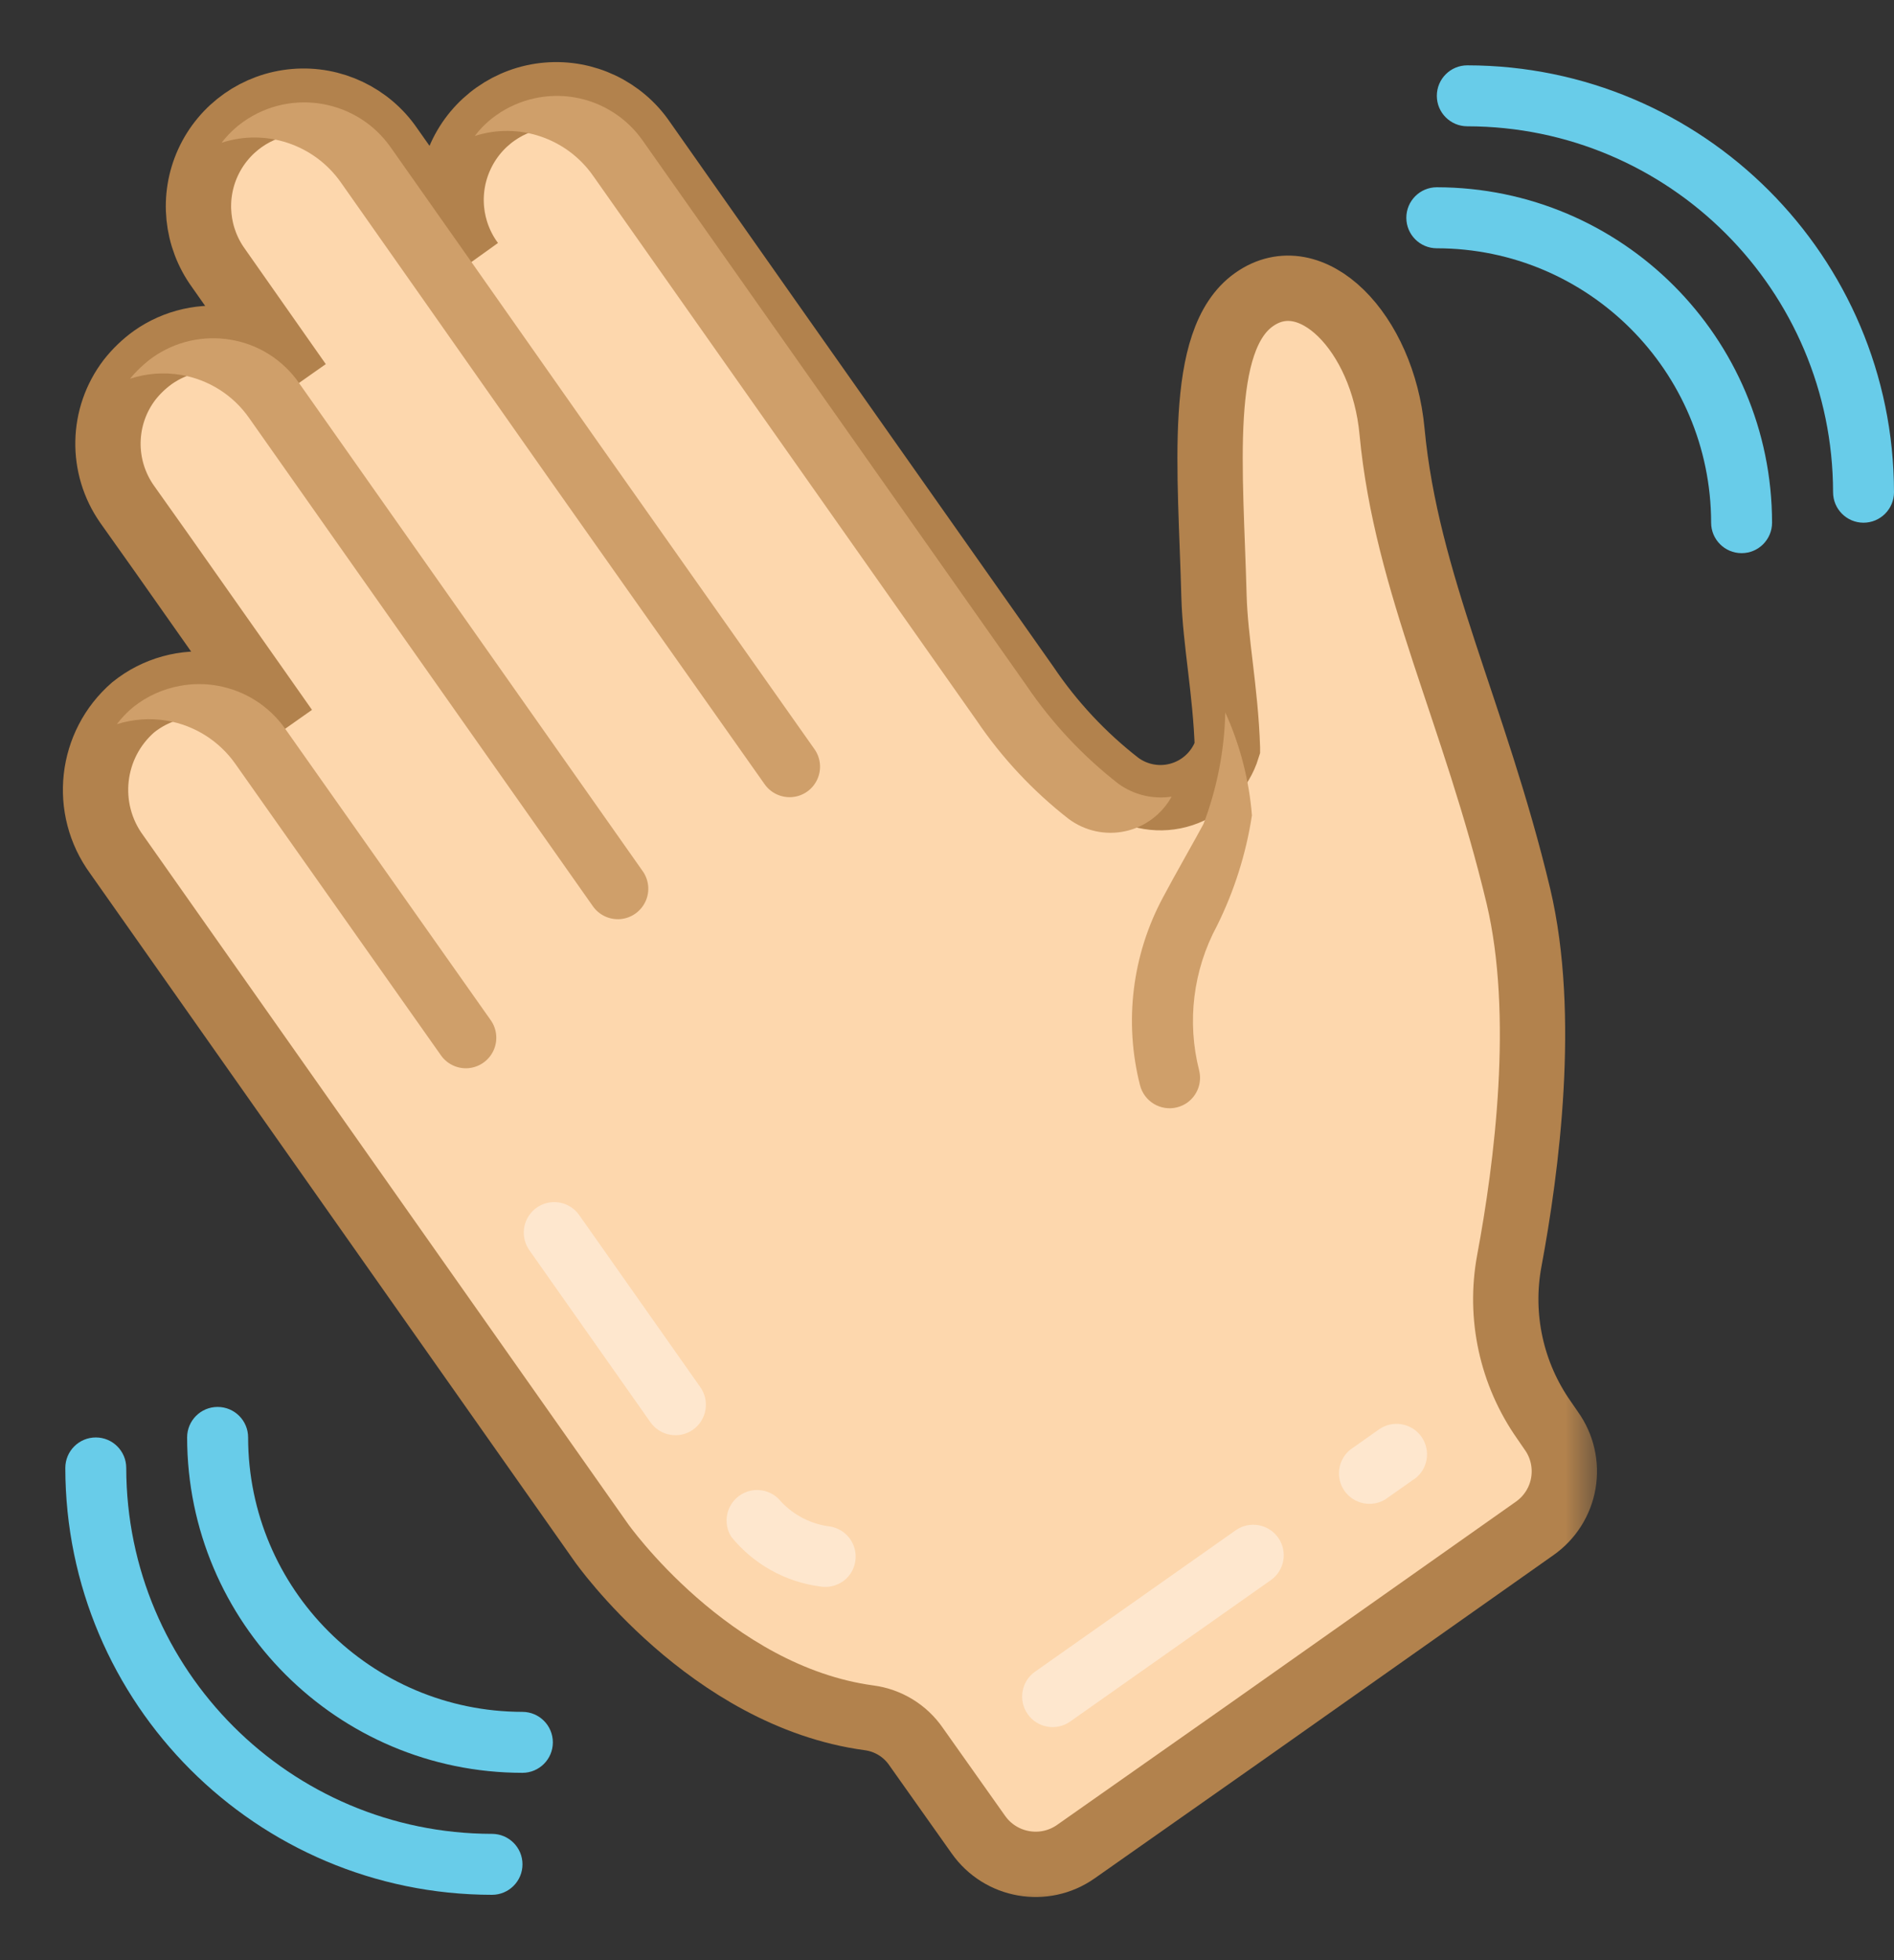 <svg viewBox="0 0 29 30" fill="none" xmlns="http://www.w3.org/2000/svg">
<rect x="0" y="0" width="29" height="30" fill="#333333" stroke="none"/>
<mask id="path-1-outside-1" maskUnits="userSpaceOnUse" x="0.463" y="0.45" width="24" height="29" fill="black">
<rect fill="white" x="0.463" y="0.45" width="24" height="29"/>
<path d="M23.497 23.393L19.11 26.487L16.473 28.339C15.989 28.679 15.321 28.562 14.98 28.078L14.028 26.734C13.861 26.49 13.598 26.329 13.305 26.291C10.859 25.959 9.207 23.611 9.207 23.611L1.788 13.079C1.272 12.377 1.381 11.396 2.04 10.825C2.387 10.546 2.834 10.423 3.275 10.485C3.716 10.547 4.111 10.788 4.368 11.152L3.902 10.489L2.469 8.454L1.946 7.717C1.542 7.142 1.557 6.371 1.984 5.813C2.086 5.683 2.205 5.569 2.339 5.472C2.687 5.226 3.119 5.129 3.539 5.202C3.959 5.274 4.333 5.511 4.579 5.86L3.347 4.105C3.005 3.635 2.943 3.017 3.184 2.489C3.426 1.96 3.933 1.603 4.513 1.554C5.091 1.505 5.652 1.772 5.979 2.252L7.216 4.007C6.873 3.537 6.811 2.919 7.053 2.391C7.294 1.862 7.802 1.505 8.381 1.456C8.96 1.407 9.521 1.674 9.848 2.154L11.798 4.926L15.718 10.489C16.105 11.063 16.581 11.572 17.128 11.997C17.407 12.204 17.771 12.264 18.102 12.155C18.433 12.047 18.691 11.784 18.794 11.45V11.446C18.765 10.569 18.607 9.813 18.588 9.127C18.537 7.19 18.323 5.207 19.2 4.586C20.077 3.965 21.174 5.09 21.314 6.602C21.533 8.935 22.578 10.909 23.25 13.719C23.68 15.539 23.376 17.872 23.11 19.295C22.951 20.147 23.143 21.027 23.642 21.736L23.754 21.899C23.92 22.131 23.985 22.419 23.937 22.7C23.889 22.98 23.73 23.23 23.497 23.393V23.393Z"/>
</mask>
<path d="M23.497 23.393L19.11 26.487L16.473 28.339C15.989 28.679 15.321 28.562 14.98 28.078L14.028 26.734C13.861 26.49 13.598 26.329 13.305 26.291C10.859 25.959 9.207 23.611 9.207 23.611L1.788 13.079C1.272 12.377 1.381 11.396 2.04 10.825C2.387 10.546 2.834 10.423 3.275 10.485C3.716 10.547 4.111 10.788 4.368 11.152L3.902 10.489L2.469 8.454L1.946 7.717C1.542 7.142 1.557 6.371 1.984 5.813C2.086 5.683 2.205 5.569 2.339 5.472C2.687 5.226 3.119 5.129 3.539 5.202C3.959 5.274 4.333 5.511 4.579 5.86L3.347 4.105C3.005 3.635 2.943 3.017 3.184 2.489C3.426 1.96 3.933 1.603 4.513 1.554C5.091 1.505 5.652 1.772 5.979 2.252L7.216 4.007C6.873 3.537 6.811 2.919 7.053 2.391C7.294 1.862 7.802 1.505 8.381 1.456C8.96 1.407 9.521 1.674 9.848 2.154L11.798 4.926L15.718 10.489C16.105 11.063 16.581 11.572 17.128 11.997C17.407 12.204 17.771 12.264 18.102 12.155C18.433 12.047 18.691 11.784 18.794 11.45V11.446C18.765 10.569 18.607 9.813 18.588 9.127C18.537 7.19 18.323 5.207 19.2 4.586C20.077 3.965 21.174 5.09 21.314 6.602C21.533 8.935 22.578 10.909 23.25 13.719C23.68 15.539 23.376 17.872 23.11 19.295C22.951 20.147 23.143 21.027 23.642 21.736L23.754 21.899C23.92 22.131 23.985 22.419 23.937 22.7C23.889 22.98 23.73 23.23 23.497 23.393V23.393Z" fill="#FDD7AD"/>
<path d="M23.497 23.393L19.11 26.487L16.473 28.339C15.989 28.679 15.321 28.562 14.98 28.078L14.028 26.734C13.861 26.49 13.598 26.329 13.305 26.291C10.859 25.959 9.207 23.611 9.207 23.611L1.788 13.079C1.272 12.377 1.381 11.396 2.04 10.825C2.387 10.546 2.834 10.423 3.275 10.485C3.716 10.547 4.111 10.788 4.368 11.152L3.902 10.489L2.469 8.454L1.946 7.717C1.542 7.142 1.557 6.371 1.984 5.813C2.086 5.683 2.205 5.569 2.339 5.472C2.687 5.226 3.119 5.129 3.539 5.202C3.959 5.274 4.333 5.511 4.579 5.86L3.347 4.105C3.005 3.635 2.943 3.017 3.184 2.489C3.426 1.96 3.933 1.603 4.513 1.554C5.091 1.505 5.652 1.772 5.979 2.252L7.216 4.007C6.873 3.537 6.811 2.919 7.053 2.391C7.294 1.862 7.802 1.505 8.381 1.456C8.96 1.407 9.521 1.674 9.848 2.154L11.798 4.926L15.718 10.489C16.105 11.063 16.581 11.572 17.128 11.997C17.407 12.204 17.771 12.264 18.102 12.155C18.433 12.047 18.691 11.784 18.794 11.45V11.446C18.765 10.569 18.607 9.813 18.588 9.127C18.537 7.19 18.323 5.207 19.2 4.586C20.077 3.965 21.174 5.09 21.314 6.602C21.533 8.935 22.578 10.909 23.25 13.719C23.68 15.539 23.376 17.872 23.11 19.295C22.951 20.147 23.143 21.027 23.642 21.736L23.754 21.899C23.92 22.131 23.985 22.419 23.937 22.7C23.889 22.98 23.73 23.23 23.497 23.393V23.393Z" stroke="#B2824D" mask="url(#path-1-outside-1)"/>
<path d="M18.177 16.877C18.13 16.91 18.077 16.934 18.021 16.948C17.771 17.01 17.518 16.858 17.455 16.608C17.208 15.638 17.335 14.61 17.81 13.729C17.963 13.438 18.342 12.774 18.428 12.609C18.635 12.064 18.747 11.487 18.761 10.904C18.987 11.402 19.125 11.935 19.169 12.479C19.079 13.067 18.898 13.638 18.633 14.171C18.268 14.848 18.171 15.638 18.361 16.384C18.407 16.57 18.334 16.766 18.177 16.877Z" fill="#CF9F6A"/>
<path d="M10.613 21.88C10.511 21.952 10.385 21.981 10.262 21.959C10.14 21.938 10.031 21.869 9.959 21.767L8.105 19.134C8.009 18.998 7.993 18.82 8.063 18.669C8.133 18.518 8.278 18.415 8.444 18.4C8.61 18.385 8.772 18.46 8.868 18.596L10.722 21.229C10.871 21.439 10.822 21.73 10.613 21.88Z" fill="#FEE7CE"/>
<path d="M12.905 24.203C12.804 24.274 12.679 24.302 12.557 24.281C12.024 24.211 11.537 23.939 11.198 23.522C11.065 23.313 11.119 23.036 11.32 22.892C11.522 22.747 11.802 22.786 11.957 22.98C12.157 23.194 12.426 23.33 12.716 23.364C12.901 23.397 13.049 23.538 13.09 23.721C13.131 23.905 13.059 24.095 12.905 24.204V24.203ZM11.961 22.985L11.966 22.98L11.961 22.985Z" fill="#FEE7CE"/>
<path d="M21.652 22.638L21.213 22.947C21.004 23.076 20.73 23.02 20.587 22.819C20.445 22.618 20.484 22.341 20.676 22.186L21.114 21.877C21.325 21.729 21.616 21.779 21.765 21.99C21.913 22.201 21.863 22.492 21.652 22.64V22.638Z" fill="#FEE7CE"/>
<path d="M19.458 24.184L16.386 26.348C16.175 26.497 15.884 26.446 15.736 26.235C15.587 26.025 15.638 25.733 15.848 25.585L18.92 23.421C19.131 23.273 19.422 23.323 19.571 23.534C19.719 23.745 19.669 24.036 19.458 24.184Z" fill="#FEE7CE"/>
<path d="M7.514 15.614C7.61 15.75 7.626 15.927 7.556 16.079C7.486 16.23 7.341 16.332 7.175 16.348C7.009 16.363 6.847 16.288 6.751 16.151L3.603 11.69C3.357 11.341 2.982 11.104 2.562 11.031C2.304 10.986 2.039 11.005 1.789 11.084C1.861 10.988 1.945 10.9 2.039 10.823C2.249 10.655 2.497 10.543 2.762 10.496C2.948 10.462 3.139 10.461 3.325 10.494C3.746 10.567 4.12 10.804 4.366 11.153L7.514 15.614Z" fill="#CF9F6A"/>
<path d="M4.577 5.86L9.833 13.322C9.935 13.459 9.955 13.639 9.885 13.793C9.815 13.948 9.667 14.053 9.497 14.067C9.328 14.08 9.165 14.001 9.071 13.86L3.814 6.397C3.569 6.046 3.193 5.809 2.771 5.738C2.51 5.694 2.242 5.714 1.99 5.797C2.092 5.674 2.209 5.564 2.338 5.47C2.686 5.225 3.116 5.128 3.536 5.2C3.957 5.271 4.333 5.509 4.577 5.86Z" fill="#CF9F6A"/>
<path d="M5.98 2.252L7.216 4.007L9.164 6.779L12.471 11.466C12.567 11.602 12.583 11.779 12.513 11.93C12.443 12.082 12.298 12.184 12.132 12.199C11.966 12.214 11.804 12.139 11.708 12.003L8.4 7.317L6.453 4.546L5.217 2.789C4.807 2.209 4.067 1.964 3.393 2.185C3.489 2.059 3.604 1.949 3.734 1.858C4.463 1.349 5.467 1.525 5.98 2.252Z" fill="#CF9F6A"/>
<path d="M17.939 12.193C17.789 12.464 17.53 12.657 17.228 12.722C16.925 12.787 16.61 12.718 16.362 12.533C15.816 12.107 15.34 11.599 14.952 11.025L9.083 2.693C8.678 2.113 7.943 1.865 7.27 2.081C7.363 1.957 7.476 1.849 7.603 1.76C7.952 1.515 8.385 1.418 8.805 1.492C9.226 1.566 9.599 1.805 9.843 2.155L15.714 10.488C16.102 11.061 16.578 11.57 17.124 11.995C17.359 12.165 17.652 12.236 17.939 12.193Z" fill="#CF9F6A"/>
<path d="M7.533 29C3.927 28.996 1.004 26.073 1 22.467C1 22.209 1.209 22 1.467 22C1.724 22 1.933 22.209 1.933 22.467C1.937 25.558 4.442 28.063 7.533 28.067C7.791 28.067 8 28.276 8 28.533C8 28.791 7.791 29 7.533 29Z" fill="#68CCE9"/>
<path d="M7.999 27.133C5.165 27.13 2.869 24.834 2.865 22C2.865 21.742 3.074 21.533 3.332 21.533C3.59 21.533 3.799 21.742 3.799 22C3.801 24.318 5.68 26.197 7.999 26.2C8.256 26.2 8.465 26.409 8.465 26.667C8.465 26.924 8.256 27.133 7.999 27.133V27.133Z" fill="#68CCE9"/>
<path d="M28.533 8C28.276 8 28.067 7.791 28.067 7.533C28.063 4.442 25.558 1.937 22.467 1.933C22.209 1.933 22 1.724 22 1.467C22 1.209 22.209 1 22.467 1C26.073 1.004 28.996 3.927 29 7.533C29 7.791 28.791 8 28.533 8V8Z" fill="#68CCE9"/>
<path d="M26.667 8.466C26.409 8.466 26.2 8.257 26.2 8C26.197 5.681 24.318 3.802 22 3.8C21.742 3.8 21.533 3.591 21.533 3.333C21.533 3.075 21.742 2.866 22 2.866C24.834 2.87 27.13 5.166 27.133 8C27.133 8.257 26.924 8.466 26.667 8.466Z" fill="#68CCE9"/>
</svg>
